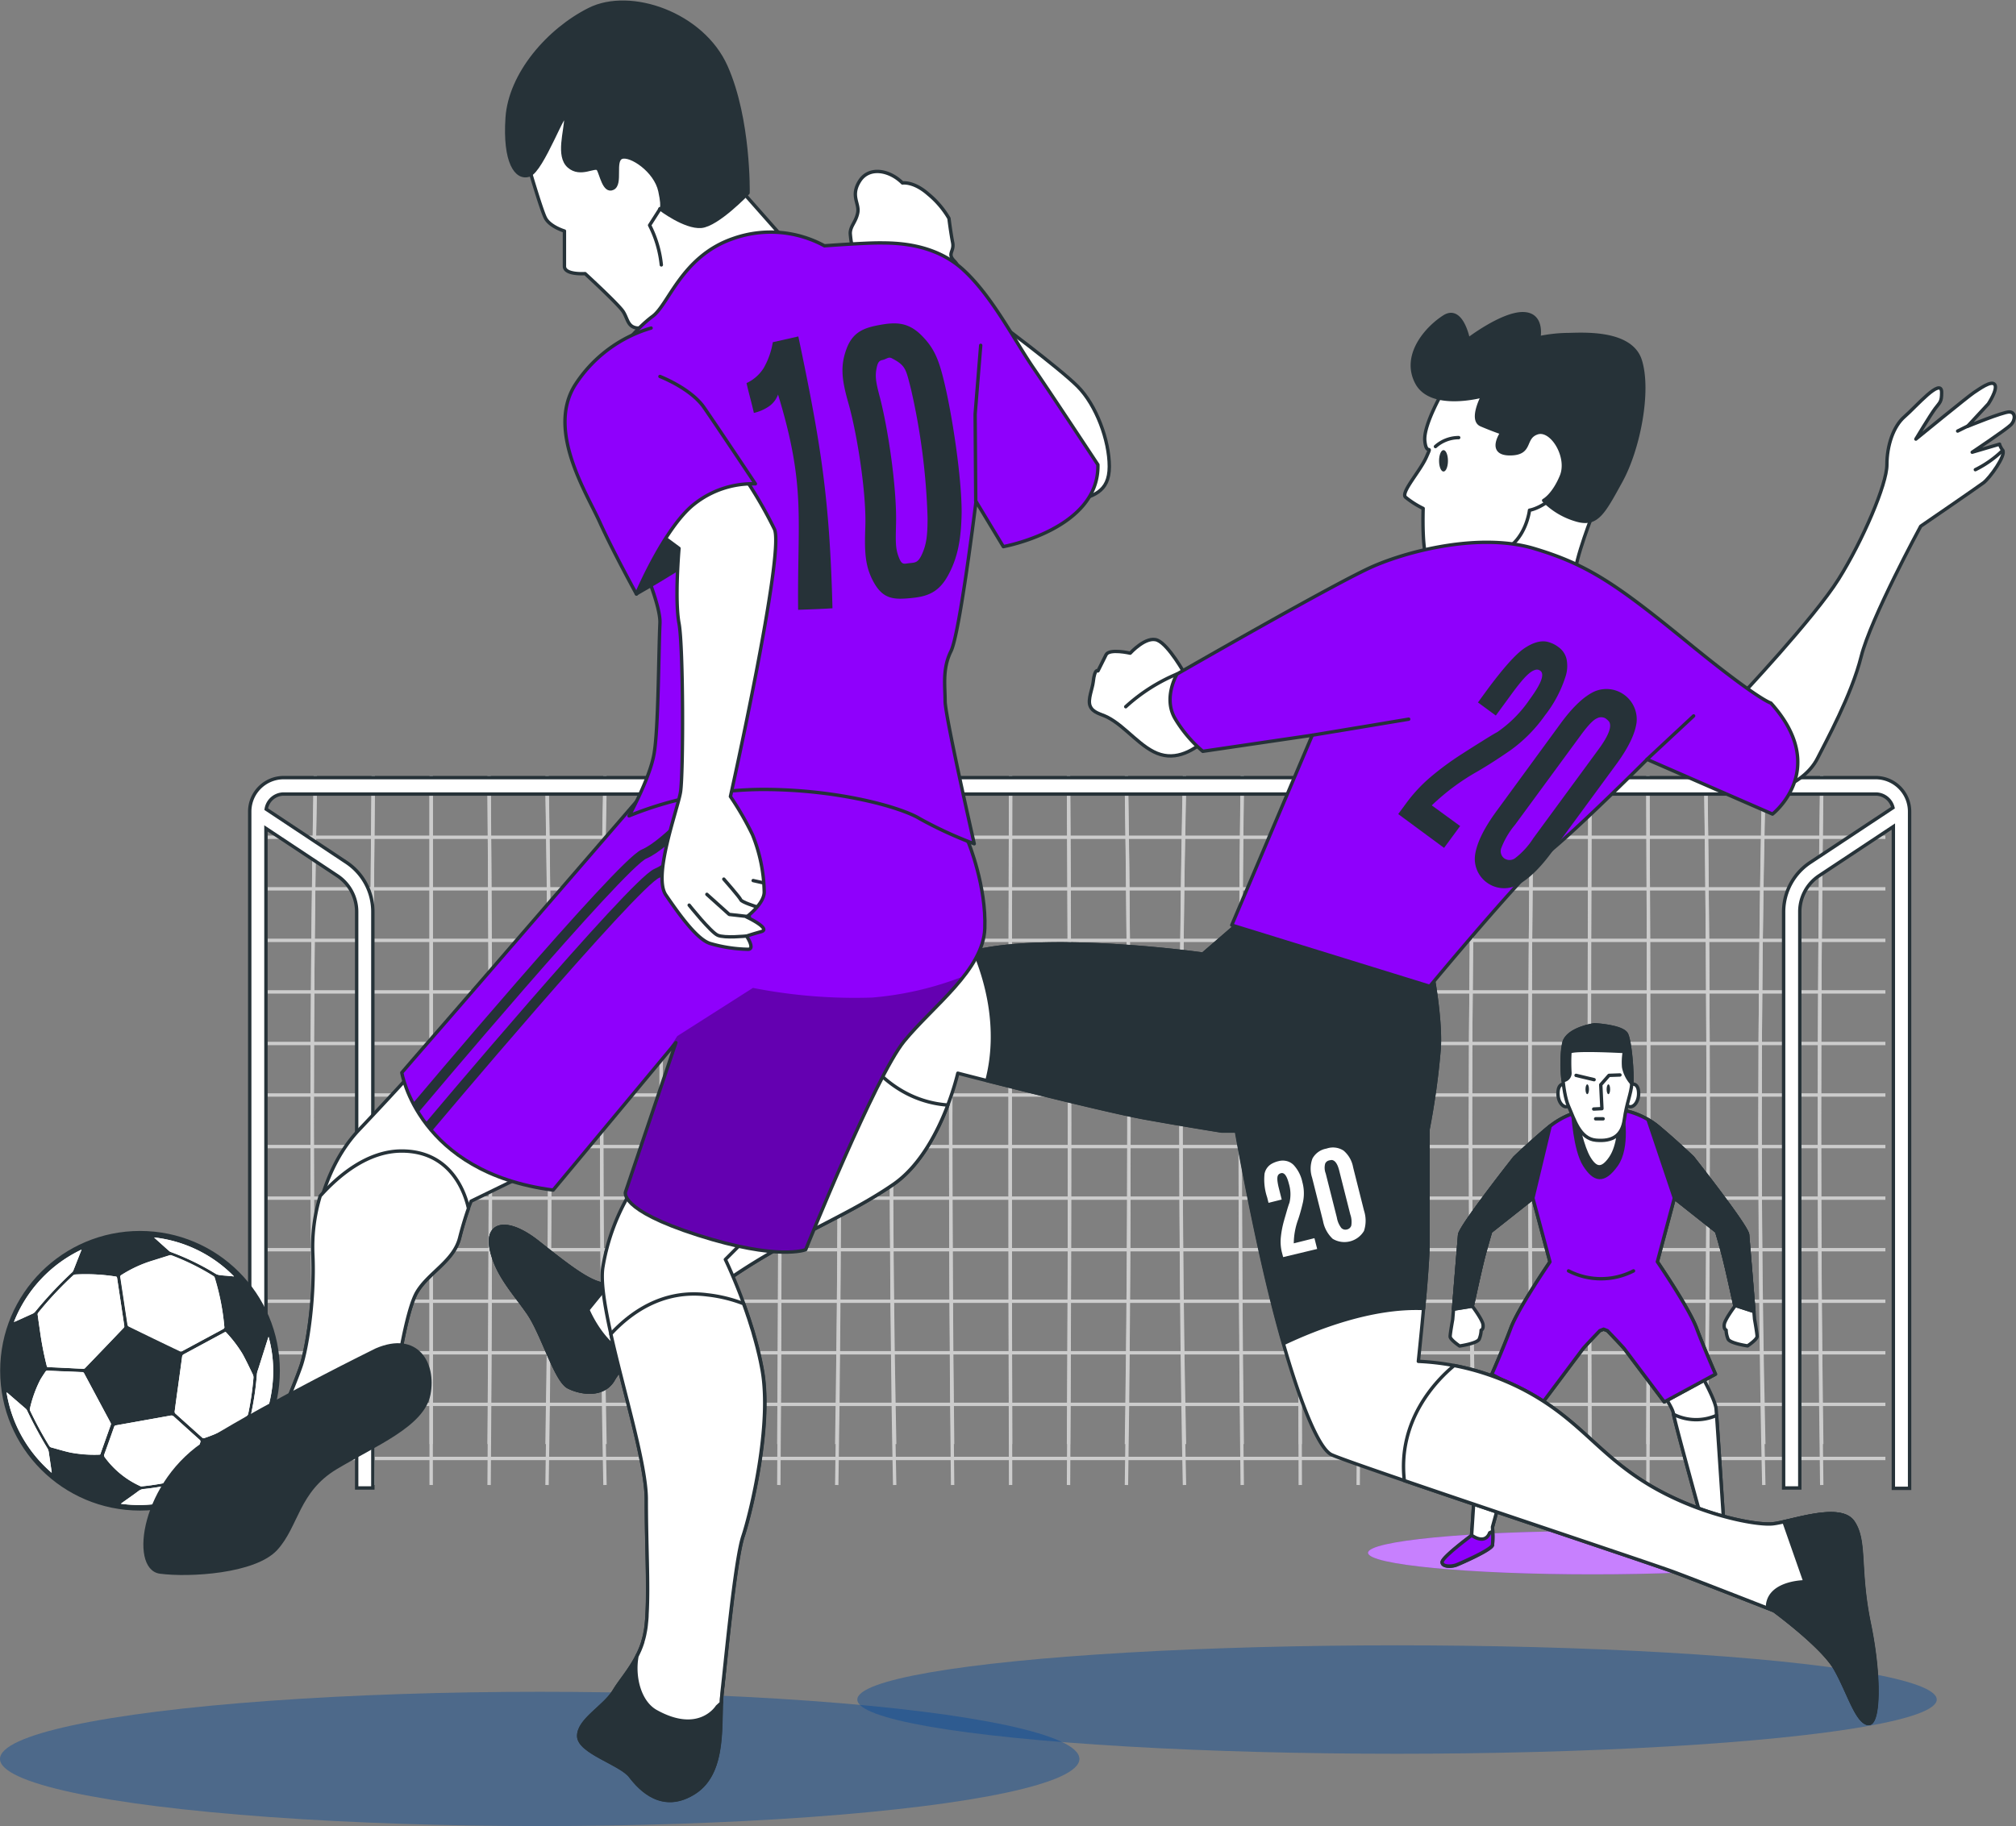 <svg xmlns="http://www.w3.org/2000/svg" xmlns:xlink="http://www.w3.org/1999/xlink" width="596.419" height="540.369" viewBox="0 0 596.419 540.369"><rect x="0" y="0" width="596.419" height="540.369" fill="#808080" stroke="none"/><defs><clipPath id="a"><ellipse cx="40.872" cy="40.872" rx="40.872" ry="40.872" fill="none" stroke="#263238" stroke-miterlimit="10" stroke-width="1"/></clipPath><clipPath id="b"><path d="M225.78,253.721s-52.514,60.8-59.589,68.893S153.8,336.9,153.8,336.9s4.767,29.534,44.768,34.76l36.318-43.637L220,372.149S217.621,377.39,241.4,385s31.888,4.293,31.888,4.293,20.6-51.277,29.168-61.743,23.346-20.963,23.82-33.339-4.767-25.241-4.767-25.241-5.714-12.391-40-19.053S225.78,253.721,225.78,253.721Z" transform="translate(-153.8 -247.698)" fill="#8f00fc " stroke="#263238" stroke-linecap="round" stroke-linejoin="round" stroke-width="1"/></clipPath></defs><g transform="translate(-960 -2466.35)"><g transform="translate(1033.88 2695.898)"><path d="M99.582,411.729c-1.235-64.337-1.235-129.319,0-193.879" transform="translate(-80.182 -213.933)" fill="none" stroke="#ccc" stroke-miterlimit="10" stroke-width="1"/><path d="M112.518,411.729c-.657-64.337-.657-129.319,0-193.879" transform="translate(-75.979 -213.933)" fill="none" stroke="#ccc" stroke-miterlimit="10" stroke-width="1"/><path d="M125.44,411.729V217.85" transform="translate(-71.762 -213.933)" fill="none" stroke="#ccc" stroke-miterlimit="10" stroke-width="1"/><path d="M138.48,411.729c.513-64.337.513-129.319,0-193.879" transform="translate(-67.663 -213.933)" fill="none" stroke="#ccc" stroke-miterlimit="10" stroke-width="1"/><path d="M151.52,411.729c1.091-64.337,1.091-129.319,0-193.879" transform="translate(-63.564 -213.933)" fill="none" stroke="#ccc" stroke-miterlimit="10" stroke-width="1"/><path d="M164.8,411.729c-1.314-64.337-1.314-129.319,0-193.879" transform="translate(-59.701 -213.933)" fill="none" stroke="#ccc" stroke-miterlimit="10" stroke-width="1"/><path d="M177.737,411.729c-.71-64.337-.71-129.319,0-193.879" transform="translate(-55.49 -213.933)" fill="none" stroke="#ccc" stroke-miterlimit="10" stroke-width="1"/><path d="M190.671,411.729c-.118-64.337-.118-129.319,0-193.879" transform="translate(-51.285 -213.933)" fill="none" stroke="#ccc" stroke-miterlimit="10" stroke-width="1"/><path d="M203.69,411.729c.46-64.337.46-129.319,0-193.879" transform="translate(-47.164 -213.933)" fill="none" stroke="#ccc" stroke-miterlimit="10" stroke-width="1"/><path d="M216.73,411.729c1.038-64.337,1.038-129.319,0-193.879" transform="translate(-43.065 -213.933)" fill="none" stroke="#ccc" stroke-miterlimit="10" stroke-width="1"/><path d="M230.006,411.729c-1.314-64.337-1.314-129.319,0-193.879" transform="translate(-39.202 -213.933)" fill="none" stroke="#ccc" stroke-miterlimit="10" stroke-width="1"/><path d="M242.944,411.729c-.749-64.337-.749-129.319,0-193.879" transform="translate(-35.001 -213.933)" fill="none" stroke="#ccc" stroke-miterlimit="10" stroke-width="1"/><path d="M255.891,411.729c-.171-64.337-.171-129.319,0-193.879" transform="translate(-30.795 -213.933)" fill="none" stroke="#ccc" stroke-miterlimit="10" stroke-width="1"/><path d="M268.9,411.729c.407-64.337.407-129.319,0-193.879" transform="translate(-26.666 -213.933)" fill="none" stroke="#ccc" stroke-miterlimit="10" stroke-width="1"/><path d="M281.94,411.729c.986-64.337.986-129.319,0-193.879" transform="translate(-22.567 -213.933)" fill="none" stroke="#ccc" stroke-miterlimit="10" stroke-width="1"/><path d="M295.248,411.729c-1.38-64.337-1.38-129.319,0-193.879" transform="translate(-18.709 -213.933)" fill="none" stroke="#ccc" stroke-miterlimit="10" stroke-width="1"/><path d="M308.144,411.729c-.8-64.337-.8-129.319,0-193.879" transform="translate(-14.519 -213.933)" fill="none" stroke="#ccc" stroke-miterlimit="10" stroke-width="1"/><path d="M321.1,411.729c-.21-64.337-.21-129.319,0-193.879" transform="translate(-10.307 -213.933)" fill="none" stroke="#ccc" stroke-miterlimit="10" stroke-width="1"/><path d="M334.1,411.729c.368-64.337.368-129.319,0-193.879" transform="translate(-6.17 -213.933)" fill="none" stroke="#ccc" stroke-miterlimit="10" stroke-width="1"/><path d="M347.15,411.729c.946-64.337.946-129.319,0-193.879" transform="translate(-2.068 -213.933)" fill="none" stroke="#ccc" stroke-miterlimit="10" stroke-width="1"/><path d="M360.447,411.729c-1.433-64.337-1.433-129.319,0-193.879" transform="translate(1.774 -213.933)" fill="none" stroke="#ccc" stroke-miterlimit="10" stroke-width="1"/><path d="M373.381,411.729c-.841-64.337-.841-129.319,0-193.879" transform="translate(5.979 -213.933)" fill="none" stroke="#ccc" stroke-miterlimit="10" stroke-width="1"/><path d="M386.317,411.729c-.263-64.337-.263-129.319,0-193.879" transform="translate(10.182 -213.933)" fill="none" stroke="#ccc" stroke-miterlimit="10" stroke-width="1"/><path d="M399.31,411.729c.315-64.337.315-129.319,0-193.879" transform="translate(14.328 -213.933)" fill="none" stroke="#ccc" stroke-miterlimit="10" stroke-width="1"/><path d="M412.35,411.729c.907-64.337.907-129.319,0-193.879" transform="translate(18.427 -213.933)" fill="none" stroke="#ccc" stroke-miterlimit="10" stroke-width="1"/><path d="M425.666,411.729c-1.485-64.337-1.485-129.319,0-193.879" transform="translate(22.263 -213.933)" fill="none" stroke="#ccc" stroke-miterlimit="10" stroke-width="1"/><path d="M438.6,411.729c-.894-64.337-.894-129.319,0-193.879" transform="translate(26.468 -213.933)" fill="none" stroke="#ccc" stroke-miterlimit="10" stroke-width="1"/><path d="M99.582,424.771c-1.235-64.4-1.235-145.341,0-209.9" transform="translate(-80.182 -214.87)" fill="none" stroke="#ccc" stroke-miterlimit="10" stroke-width="1"/><path d="M112.518,424.771c-.657-64.4-.657-145.341,0-209.9" transform="translate(-75.979 -214.87)" fill="none" stroke="#ccc" stroke-miterlimit="10" stroke-width="1"/><path d="M125.44,424.771V214.87" transform="translate(-71.762 -214.87)" fill="none" stroke="#ccc" stroke-miterlimit="10" stroke-width="1"/><path d="M138.48,424.771c.513-64.4.513-145.341,0-209.9" transform="translate(-67.663 -214.87)" fill="none" stroke="#ccc" stroke-miterlimit="10" stroke-width="1"/><path d="M151.52,424.771c1.091-64.4,1.091-145.341,0-209.9" transform="translate(-63.564 -214.87)" fill="none" stroke="#ccc" stroke-miterlimit="10" stroke-width="1"/><path d="M164.8,424.771c-1.314-64.4-1.314-145.341,0-209.9" transform="translate(-59.701 -214.87)" fill="none" stroke="#ccc" stroke-miterlimit="10" stroke-width="1"/><path d="M177.737,424.771c-.71-64.4-.71-145.341,0-209.9" transform="translate(-55.49 -214.87)" fill="none" stroke="#ccc" stroke-miterlimit="10" stroke-width="1"/><path d="M190.671,424.771c-.118-64.4-.118-145.341,0-209.9" transform="translate(-51.285 -214.87)" fill="none" stroke="#ccc" stroke-miterlimit="10" stroke-width="1"/><path d="M203.69,424.771c.46-64.4.46-145.341,0-209.9" transform="translate(-47.164 -214.87)" fill="none" stroke="#ccc" stroke-miterlimit="10" stroke-width="1"/><path d="M216.73,424.771c1.038-64.4,1.038-145.341,0-209.9" transform="translate(-43.065 -214.87)" fill="none" stroke="#ccc" stroke-miterlimit="10" stroke-width="1"/><path d="M230.006,424.771c-1.314-64.4-1.314-145.341,0-209.9" transform="translate(-39.202 -214.87)" fill="none" stroke="#ccc" stroke-miterlimit="10" stroke-width="1"/><path d="M242.944,424.771c-.749-64.4-.749-145.341,0-209.9" transform="translate(-35.001 -214.87)" fill="none" stroke="#ccc" stroke-miterlimit="10" stroke-width="1"/><path d="M255.891,424.771c-.171-64.4-.171-145.341,0-209.9" transform="translate(-30.795 -214.87)" fill="none" stroke="#ccc" stroke-miterlimit="10" stroke-width="1"/><path d="M268.9,424.771c.407-64.4.407-145.341,0-209.9" transform="translate(-26.666 -214.87)" fill="none" stroke="#ccc" stroke-miterlimit="10" stroke-width="1"/><path d="M281.94,424.771c.986-64.4.986-145.341,0-209.9" transform="translate(-22.567 -214.87)" fill="none" stroke="#ccc" stroke-miterlimit="10" stroke-width="1"/><path d="M295.248,424.771c-1.38-64.4-1.38-145.341,0-209.9" transform="translate(-18.709 -214.87)" fill="none" stroke="#ccc" stroke-miterlimit="10" stroke-width="1"/><path d="M308.144,424.771c-.8-64.4-.8-145.341,0-209.9" transform="translate(-14.519 -214.87)" fill="none" stroke="#ccc" stroke-miterlimit="10" stroke-width="1"/><path d="M321.1,424.771c-.21-64.4-.21-145.341,0-209.9" transform="translate(-10.307 -214.87)" fill="none" stroke="#ccc" stroke-miterlimit="10" stroke-width="1"/><path d="M334.1,424.771c.368-64.4.368-145.341,0-209.9" transform="translate(-6.17 -214.87)" fill="none" stroke="#ccc" stroke-miterlimit="10" stroke-width="1"/><path d="M347.15,424.771c.946-64.4.946-145.341,0-209.9" transform="translate(-2.068 -214.87)" fill="none" stroke="#ccc" stroke-miterlimit="10" stroke-width="1"/><path d="M360.447,424.771c-1.433-64.4-1.433-145.341,0-209.9" transform="translate(1.774 -214.87)" fill="none" stroke="#ccc" stroke-miterlimit="10" stroke-width="1"/><path d="M373.381,424.771c-.841-64.4-.841-145.341,0-209.9" transform="translate(5.979 -214.87)" fill="none" stroke="#ccc" stroke-miterlimit="10" stroke-width="1"/><path d="M386.317,424.771c-.263-64.4-.263-145.341,0-209.9" transform="translate(10.182 -214.87)" fill="none" stroke="#ccc" stroke-miterlimit="10" stroke-width="1"/><path d="M399.31,424.771c.315-64.4.315-145.341,0-209.9" transform="translate(14.328 -214.87)" fill="none" stroke="#ccc" stroke-miterlimit="10" stroke-width="1"/><path d="M412.35,424.771c.907-64.4.907-145.341,0-209.9" transform="translate(18.427 -214.87)" fill="none" stroke="#ccc" stroke-miterlimit="10" stroke-width="1"/><path d="M425.666,424.771c-1.485-64.4-1.485-145.341,0-209.9" transform="translate(22.263 -214.87)" fill="none" stroke="#ccc" stroke-miterlimit="10" stroke-width="1"/><path d="M438.6,424.771c-.894-64.4-.894-145.341,0-209.9" transform="translate(26.468 -214.87)" fill="none" stroke="#ccc" stroke-miterlimit="10" stroke-width="1"/><line x2="478.646" transform="translate(5.257 18.217)" fill="none" stroke="#ccc" stroke-miterlimit="10" stroke-width="1"/><line x2="478.646" transform="translate(5.257 33.476)" fill="none" stroke="#ccc" stroke-miterlimit="10" stroke-width="1"/><line x2="478.646" transform="translate(5.257 48.723)" fill="none" stroke="#ccc" stroke-miterlimit="10" stroke-width="1"/><line x2="478.646" transform="translate(5.257 63.982)" fill="none" stroke="#ccc" stroke-miterlimit="10" stroke-width="1"/><line x2="478.646" transform="translate(5.257 79.242)" fill="none" stroke="#ccc" stroke-miterlimit="10" stroke-width="1"/><line x2="478.646" transform="translate(5.257 94.488)" fill="none" stroke="#ccc" stroke-miterlimit="10" stroke-width="1"/><line x2="478.646" transform="translate(5.257 109.748)" fill="none" stroke="#ccc" stroke-miterlimit="10" stroke-width="1"/><line x2="478.646" transform="translate(5.257 125.008)" fill="none" stroke="#ccc" stroke-miterlimit="10" stroke-width="1"/><line x2="478.646" transform="translate(5.257 140.267)" fill="none" stroke="#ccc" stroke-miterlimit="10" stroke-width="1"/><line x2="478.646" transform="translate(5.257 155.514)" fill="none" stroke="#ccc" stroke-miterlimit="10" stroke-width="1"/><line x2="478.646" transform="translate(5.257 170.773)" fill="none" stroke="#ccc" stroke-miterlimit="10" stroke-width="1"/><line x2="478.646" transform="translate(5.257 186.033)" fill="none" stroke="#ccc" stroke-miterlimit="10" stroke-width="1"/><line x2="478.646" transform="translate(5.257 202.041)" fill="none" stroke="#ccc" stroke-miterlimit="10" stroke-width="1"/><path d="M565.651,215.3H94.628A10.042,10.042,0,0,0,84.6,225.328V425.556h4.8V230.336l21.108,14a12.762,12.762,0,0,1,5.731,10.659V425.517h4.784V254.993a17.547,17.547,0,0,0-7.886-14.655L89.476,224.632a5.257,5.257,0,0,1,5.152-4.469H565.651a5.258,5.258,0,0,1,5.087,4.035L546.278,240.4a17.547,17.547,0,0,0-7.886,14.655V425.517h4.784V254.993a12.762,12.762,0,0,1,5.731-10.659l21.95-14.55V425.622h4.8V225.328a10.042,10.042,0,0,0-10-10.028Z" transform="translate(-84.6 -214.735)" fill="#fff" stroke="#263238" stroke-miterlimit="10" stroke-width="1"/></g><g transform="translate(1364.728 2769.607)"><path d="M469.227,391.414c0,3.522-29.757,6.375-66.453,6.375s-66.453-2.852-66.453-6.375S366.129,385,402.773,385,469.227,387.878,469.227,391.414Z" transform="translate(-336.32 -235.164)" fill="#8f00fc "/><path d="M469.227,391.414c0,3.522-29.757,6.375-66.453,6.375s-66.453-2.852-66.453-6.375S366.129,385,402.773,385,469.227,387.878,469.227,391.414Z" transform="translate(-336.32 -235.164)" fill="#fff" opacity="0.5"/><path d="M369.278,348.88s-4.758,8.4-5.047,11.2-2.524,37.59-2.524,37.59-8.688,6.44-8.688,7.886,2.813,1.393,4.206.841,10.37-4.482,10.659-5.888a32.944,32.944,0,0,0,0-5.323s8.688-31.387,8.964-33.634,6.164-10.37,6.164-10.37Z" transform="translate(-331.07 -246.519)" fill="#fff" stroke="#263238" stroke-linecap="round" stroke-linejoin="round" stroke-width="1"/><path d="M357.235,395.124c1.406-.565,10.37-4.482,10.659-5.888a26.894,26.894,0,0,0,0-4.613,34.174,34.174,0,0,1-6.085-.092c-.079,1.2-.131,1.906-.131,1.906s-8.688,6.44-8.688,7.886S355.842,395.663,357.235,395.124Z" transform="translate(-331.08 -235.312)" fill="#8f00fc " stroke="#263238" stroke-linecap="round" stroke-linejoin="round" stroke-width="1"/><path d="M365.8,392.029s8.123-29.349,8.911-33.319a14.944,14.944,0,0,1-12.723.3c-.565,7.755-2.248,33.726-2.353,35.487,4.3,2.918,5.323-.736,5.323-.736l.907-.434C365.831,392.554,365.8,392.029,365.8,392.029Z" transform="translate(-328.989 -243.429)" fill="#fff" stroke="#263238" stroke-linecap="round" stroke-linejoin="round" stroke-width="1"/><path d="M414.095,348.88s4.758,8.4,5.047,11.2,2.524,37.59,2.524,37.59,8.688,6.44,8.688,7.886-2.813,1.393-4.206.841-10.37-4.482-10.646-5.888a31.446,31.446,0,0,1,0-5.323s-8.688-31.387-8.977-33.634-6.164-10.37-6.164-10.37Z" transform="translate(-316.189 -246.519)" fill="#fff" stroke="#263238" stroke-linecap="round" stroke-linejoin="round" stroke-width="1"/><path d="M422.571,395.124c-1.406-.565-10.37-4.482-10.646-5.888a25.587,25.587,0,0,1,0-4.613,34.178,34.178,0,0,0,6.086-.092c.079,1.2.131,1.906.131,1.906s8.688,6.44,8.688,7.886S423.885,395.663,422.571,395.124Z" transform="translate(-312.587 -235.312)" fill="#8f00fc " stroke="#263238" stroke-linecap="round" stroke-linejoin="round" stroke-width="1"/><path d="M414.014,392.029s-8.123-29.349-8.924-33.319a14.944,14.944,0,0,0,12.723.3c.565,7.755,2.247,33.726,2.353,35.487-4.3,2.918-5.323-.736-5.323-.736l-.907-.434C413.975,392.554,414.014,392.029,414.014,392.029Z" transform="translate(-314.702 -243.429)" fill="#fff" stroke="#263238" stroke-linecap="round" stroke-linejoin="round" stroke-width="1"/><path d="M444.859,352.225s-1.866-22.607-2.064-25.038S426.55,304.4,426.55,304.4s-4.863-4.666-10.278-9.2a23.355,23.355,0,0,0-11.579-5.034l-2.813-.171v-.21l-1.682.105-1.669-.105v.289l-2.813.171a23.356,23.356,0,0,0-11.579,5.034c-5.415,4.5-10.278,9.2-10.278,9.2S357.8,324.834,357.6,327.265s-2.05,25.038-2.05,25.038-.749,4.114-.749,5.047,2.8,2.8,2.8,2.8,5.257-.749,5.8-2.05a7.411,7.411,0,0,0,.565-2.629s.749-.2.552-1.682-3.168-5.428-3.168-5.428,2.432-11.4,3.549-15.5,1.866-6.572,1.866-6.572l12.513-9.9,5.047,18.861s-9.345,13.643-11.579,19.623-5.612,13.643-5.612,13.643l15.141,8.215,11.763-15.693c.565-.749,5.047-5.415,5.047-5.415l1.117-.447,1.13.447s4.482,4.666,5.047,5.415L418.152,376.7l15.141-8.215s-3.365-7.663-5.612-13.643S416.1,335.217,416.1,335.217l5.034-18.861,12.513,9.9s.749,2.432,1.866,6.572,3.549,15.5,3.549,15.5-2.984,3.943-3.168,5.428.552,1.682.552,1.682a7.414,7.414,0,0,0,.565,2.629c.552,1.314,5.783,2.05,5.783,2.05s2.813-1.866,2.813-2.8S444.859,352.225,444.859,352.225Z" transform="translate(-330.511 -265.097)" fill="#fff" stroke="#263238" stroke-linecap="round" stroke-linejoin="round" stroke-width="1"/><path d="M442.557,327.186c-.184-2.432-16.245-22.791-16.245-22.791s-4.863-4.666-10.278-9.2a23.356,23.356,0,0,0-11.579-5.034l-2.813-.171v-.21l-1.682.105-1.669-.105v.289l-2.813.171a23.356,23.356,0,0,0-11.579,5.034c-5.415,4.5-10.278,9.2-10.278,9.2s-16.061,20.359-16.258,22.791c-.145,1.88-1.314,15.772-1.8,22l5.547-.894s2.432-11.4,3.549-15.5,1.866-6.572,1.866-6.572l12.513-9.9,5.047,18.861s-9.345,13.643-11.579,19.623-5.612,13.643-5.612,13.643l15.141,8.215,11.763-15.706c.565-.749,5.047-5.415,5.047-5.415l1.117-.447,1.13.447s4.482,4.666,5.047,5.415L417.913,376.7l15.141-8.215s-3.365-7.663-5.612-13.643-11.579-19.623-11.579-19.623l5.034-18.861,12.513,9.9s.749,2.432,1.866,6.572c1.025,3.759,3.154,13.63,3.5,15.273l5.652,1.827C443.95,344.063,442.714,329.132,442.557,327.186Z" transform="translate(-330.272 -265.097)" fill="#8f00fc " stroke="#263238" stroke-linecap="round" stroke-linejoin="round" stroke-width="1"/><path d="M382.43,290.85s.539,10.857,3.444,15.417,5.639,5.257,9.4,0,1.814-15.417,1.814-15.417Z" transform="translate(-321.825 -264.76)" fill="#263238" stroke="#263238" stroke-linecap="round" stroke-linejoin="round" stroke-width="1"/><path d="M381.45,326.41a21.029,21.029,0,0,0,19.216,0" transform="translate(-322.134 -253.582)" fill="none" stroke="#263238" stroke-linecap="round" stroke-linejoin="round" stroke-width="1"/><path d="M412.549,303.588s-4.863-4.666-10.278-9.2a23.657,23.657,0,0,0-2.931-2.037l7.794,23.2,12.513,9.9s.749,2.432,1.866,6.572c1.025,3.759,3.154,13.63,3.5,15.273l5.652,1.827c-.473-5.836-1.709-20.767-1.866-22.712C428.61,323.947,412.549,303.588,412.549,303.588Z" transform="translate(-316.51 -264.289)" fill="#263238" stroke="#263238" stroke-linecap="round" stroke-linejoin="round" stroke-width="1"/><path d="M383.9,293.974c-5.415,4.5-10.278,9.2-10.278,9.2s-16.061,20.359-16.258,22.791c-.145,1.88-1.314,15.772-1.8,22l5.547-.894s2.432-11.4,3.549-15.5,1.866-6.572,1.866-6.572l12.513-9.9,5.113-21.319C384.068,293.856,383.976,293.908,383.9,293.974Z" transform="translate(-330.272 -263.836)" fill="#263238" stroke="#263238" stroke-linecap="round" stroke-linejoin="round" stroke-width="1"/><path d="M383.5,293.14s1.393,7.071,3.352,10.318,3.825,3.706,6.375,0,2.55-9.963,2.55-9.963Z" transform="translate(-321.489 -264.04)" fill="#fff" stroke="#263238" stroke-linecap="round" stroke-linejoin="round" stroke-width="1"/><path d="M381.5,284.458s-2.208-.881-2.418,2.208,1.761,5.073,3.089,4.193S381.5,284.458,381.5,284.458Z" transform="translate(-322.882 -266.806)" fill="#fff" stroke="#263238" stroke-linecap="round" stroke-linejoin="round" stroke-width="1"/><path d="M395.625,284.458s2.208-.881,2.432,2.208-1.774,5.073-3.089,4.193S395.625,284.458,395.625,284.458Z" transform="translate(-318.026 -266.806)" fill="#fff" stroke="#263238" stroke-linecap="round" stroke-linejoin="round" stroke-width="1"/><path d="M389.6,271s-7.886,1.1-9.043,5.257-.447,14.786,1.314,18.756,3.3,9.713,8.162,10.147,7.715-1.314,8.386-6.177,1.985-7.5,2.208-10.594-.447-12.131-1.551-14.563S389.6,271,389.6,271Z" transform="translate(-322.592 -271)" fill="#fff" stroke="#263238" stroke-linecap="round" stroke-linejoin="round" stroke-width="1"/><path d="M399.087,273.865c-1.1-2.418-9.49-2.865-9.49-2.865s-7.886,1.1-9.043,5.257a37.785,37.785,0,0,0-.263,11.238,2.195,2.195,0,0,0,2.024-2.405,51.693,51.693,0,0,1,0-5.967c.224-1.1,16.114-.223,16.114-.223a18.006,18.006,0,0,0-.223,4.64,10.133,10.133,0,0,0,2.432,4.85C400.848,285.34,400.191,276.257,399.087,273.865Z" transform="translate(-322.592 -271)" fill="#263238" stroke="#263238" stroke-linecap="round" stroke-linejoin="round" stroke-width="1"/><path d="M386.3,285.869c0,.8-.223,1.446-.513,1.446s-.526-.644-.526-1.446.237-1.459.526-1.459S386.3,285.067,386.3,285.869Z" transform="translate(-320.936 -266.785)" fill="#263238"/><path d="M391.058,285.869c0,.8-.223,1.446-.513,1.446s-.526-.644-.526-1.446.237-1.459.526-1.459S391.058,285.067,391.058,285.869Z" transform="translate(-319.44 -266.785)" fill="#263238"/><path d="M387.11,292.381l2.432-.118-.342-7.071,2.432-2.773,3.246-.118" transform="translate(-320.354 -267.448)" fill="none" stroke="#263238" stroke-linecap="round" stroke-linejoin="round" stroke-width="1"/><line x2="2.208" transform="translate(67.334 27.825)" fill="none" stroke="#263238" stroke-linecap="round" stroke-linejoin="round" stroke-width="1"/><line x1="5.336" y1="1.275" transform="translate(61.538 14.97)" fill="none" stroke="#263238" stroke-linecap="round" stroke-linejoin="round" stroke-width="1"/></g><g transform="translate(1105.089 2559.18)"><ellipse cx="159.667" cy="16.043" rx="159.667" ry="16.043" transform="translate(108.545 394.063)" fill="rgba(0,71,152,0.4)"/><path d="M397.434,200.106s-5.714,14.286-5.714,19.527-31.429-5.714-31.429-5.714,10.481-3.331,12.391-10.955.947-6.677,8.083-10.008S397.434,200.106,397.434,200.106Z" transform="translate(-71.009 -141.557)" fill="#fff" stroke="#263238" stroke-linecap="round" stroke-linejoin="round" stroke-width="1"/><path d="M359.649,176.225s-6.2,10.481-5.714,15.279,2.368.474.474,4.767-7.64,10.481-6.188,11.9a27.07,27.07,0,0,0,5.225,3.331s-.474,13.339,1.436,15.279,15.722.474,22.384-2.857,7.64-11.9,7.64-11.9,3.8-.489,8.572-5.241,8.572-21.91,2.857-28.572-17.158-9.611-23.881-9.2S359.649,176.225,359.649,176.225Z" transform="translate(-77.503 -153.872)" fill="#fff" stroke="#263238" stroke-linecap="round" stroke-linejoin="round" stroke-width="1"/><path d="M357.268,188.688c0,1.742-.581,3.163-1.314,3.163s-1.314-1.421-1.314-3.163.581-3.178,1.314-3.178S357.268,186.931,357.268,188.688Z" transform="translate(-73.991 -145.143)" fill="#263238"/><path d="M353.94,185.733a10.374,10.374,0,0,1,6.876-2.643" transform="translate(-74.361 -146.42)" fill="none" stroke="#263238" stroke-linecap="round" stroke-linejoin="round" stroke-width="1"/><path d="M366.007,166.684s-1.91-10.008-7.135-6.677-12.391,11.429-8.1,19.527S370.3,183.4,370.3,183.4s-3.82,7.135-.474,8.572,6.112,2.368,6.112,2.368-4.293,6.2,2.384,6.2,3.8-4.767,8.083-6.2,9.534,7.151,7.151,12.865-5.241,7.151-5.241,7.151a22.17,22.17,0,0,0,9.534,5.714c6.188,1.895,8.083-1.91,13.323-11.429s8.572-26.677,5.714-35.723-18.09-7.64-21.895-7.64a43.957,43.957,0,0,0-8.1.947s1.421-7.135-4.767-7.135S366.007,166.684,366.007,166.684Z" transform="translate(-76.726 -159.09)" fill="#263238" stroke="#263238" stroke-linecap="round" stroke-linejoin="round" stroke-width="1"/><path d="M315.195,232.434s-4.752-8.572-8.1-10.008-8.083,3.82-8.083,3.82-6.2-1.436-7.151.474l-2.384,4.767s-.947-.963-1.421,3.331c-.214,1.895-1.635,5.118-.932,6.983.779,2.108,3.239,2.414,5.164,3.392,5.485,2.811,10.038,9.381,15.737,11.047s10.955-2.017,14.79-5.714C335.684,238.148,319.962,231.96,315.195,232.434Z" transform="translate(-109.735 -125.786)" fill="#fff" stroke="#263238" stroke-linecap="round" stroke-linejoin="round" stroke-width="1"/><path d="M309.1,228.89a52.439,52.439,0,0,0-15.126,9.656" transform="translate(-106.02 -122.242)" fill="none" stroke="#263238" stroke-linecap="round" stroke-linejoin="round" stroke-width="1"/><path d="M412.66,265.758s22.384-23.774,29.55-35.234,14.286-28.1,14.286-33.813,1.91-11.429,5.241-14.286,10.955-11.841,10.955-7.151c0,2.857-.474,2.857-1.91,4.767s-5.714,9.045-5.714,9.045,15.722-12.85,17.143-13.751,5.241-3.8,6.2-2.384-1.91,5.714-1.91,5.714l-6.188,6.677s10.466-4.293,12.376-4.293,1.91,2.384.474,3.82-11.429,8.1-11.429,8.1l8.1-2.384s0,.474.947,1.895-3.8,8.1-5.714,9.534-18.564,12.85-18.564,12.85-14.76,27.151-17.617,38.58-10.481,25.241-12.865,30.008-7.151,7.64-10.955,9.045S412.66,273.383,412.66,265.758Z" transform="translate(-43.362 -151.975)" fill="#fff" stroke="#263238" stroke-linecap="round" stroke-linejoin="round" stroke-width="1"/><path d="M466.563,185.56a31.336,31.336,0,0,1-8.083,5.714" transform="translate(-19.173 -145.116)" fill="none" stroke="#263238" stroke-linecap="round" stroke-linejoin="round" stroke-width="1"/><line x1="2.857" y2="1.421" transform="translate(434.066 33.308)" fill="none" stroke="#263238" stroke-linecap="round" stroke-linejoin="round" stroke-width="1"/><path d="M395.461,275.33l-13.751,11.9s-40.474-5.714-64.294-1.421-35.234,9.519-37.144,14.76-19.053,31.918-36.67,51.949-33.4,31.4-37.678,32.315-11.918-5.241-20.963-12.376-15.279-5.714-13.751,1.895,6.677,12.865,10.955,19.053,8.1,20,11.9,21.91,10.481,2.857,13.339-2.384,16.67-17.617,34.76-29.993,34.271-18.075,48.022-27.594,19.038-32.865,19.038-32.865,42.384,10.955,55.723,13.339,22.384,3.8,22.384,3.8h4.293s4.752,27.151,10.466,50.009,12.865,43.331,17.632,45.715,93.814,31.918,101.438,34.775,29.519,11.429,29.519,11.429,14.286,10.466,18.106,17.143,6.188,15.279,9.519,16.2,3.82-13.339.474-29.534-.947-24.294-4.752-30.008-18.579,0-23.82.489-22.384-2.873-37.144-11.918-19.97-19.053-36.166-27.625a74.364,74.364,0,0,0-31.429-8.541s2.857-26.662,2.857-34.76V339.151a222.362,222.362,0,0,0,3.331-24.294c.474-9.519-2.384-23.8-2.384-23.8Z" transform="translate(-170.948 -97.726)" fill="#fff" stroke="#263238" stroke-linecap="round" stroke-linejoin="round" stroke-width="1"/><path d="M485.486,439.175c-3.331-16.2-.947-24.294-4.752-30.008s-18.579,0-23.82.489-22.384-2.873-37.144-11.918-20-19.053-36.2-27.625a75.633,75.633,0,0,0-20.841-7.3c-5.088,4.217-16.807,16.058-14.729,34.042,28.205,9.656,74.47,25.058,79.864,27.09,7.64,2.857,29.519,11.429,29.519,11.429s14.286,10.466,18.106,17.143,6.188,15.279,9.519,16.2S488.832,455.371,485.486,439.175Z" transform="translate(-77.623 -51.544)" fill="#fff" stroke="#263238" stroke-linecap="round" stroke-linejoin="round" stroke-width="1"/><path d="M418.278,418.31a6.916,6.916,0,0,0,0,1.131l1.971.779s14.286,10.466,18.106,17.143,6.188,15.279,9.519,16.2,3.82-13.339.474-29.534-.947-24.294-4.752-30.008c-3.178-4.767-13.965-1.528-20.5-.122l6.219,17.754S419.225,411.649,418.278,418.31Z" transform="translate(-40.409 -36.394)" fill="#263238" stroke="#263238" stroke-linecap="round" stroke-linejoin="round" stroke-width="1"/><path d="M290.2,343.944c8.067-5.577,13.2-15.844,16.089-23.438-17.54-1.329-26.647-15.783-30.3-23.576a351.01,351.01,0,0,1-32.468,44.157c-17.617,20-33.339,31.429-37.617,32.376s-11.918-5.241-20.963-12.376-15.279-5.714-13.751,1.895,6.677,12.865,10.955,19.053,8.1,20,11.9,21.91,10.482,2.857,13.339-2.383,16.67-17.617,34.76-29.993S276.448,353.463,290.2,343.944Z" transform="translate(-170.959 -86.323)" fill="#fff" stroke="#263238" stroke-linecap="round" stroke-linejoin="round" stroke-width="1"/><path d="M184.961,340.529c-9.045-7.151-15.279-5.714-13.751,1.895s6.677,12.865,10.955,19.053,8.1,20,11.9,21.91,10.481,2.857,13.339-2.384a35.142,35.142,0,0,1,5.577-6.677l-1.283-.458c-7.64-2.857-11.918-13.339-11.918-13.339l6.2-7.64C201.569,353.868,194.006,347.665,184.961,340.529Z" transform="translate(-170.948 -65.765)" fill="#263238" stroke="#263238" stroke-linecap="round" stroke-linejoin="round" stroke-width="1"/><path d="M397.563,392.108c.672-7.349,1.314-15.279,1.314-19.145V339.151a222.354,222.354,0,0,0,3.331-24.294c.474-9.519-2.384-23.8-2.384-23.8L346.011,275.33l-13.751,11.9s-40.474-5.714-64.294-1.421c-1.146.2-2.231.413-3.316.626,3.316,7.808,7.823,22.491,3.743,38.2,13.094,3.316,37.632,9.442,47.2,11.154,13.339,2.384,22.384,3.8,22.384,3.8h4.293s4.752,27.151,10.466,50.009c1.115,4.416,2.277,8.74,3.453,12.865C365.737,397.93,382.269,391.436,397.563,392.108Z" transform="translate(-121.498 -97.726)" fill="#263238" stroke="#263238" stroke-linecap="round" stroke-linejoin="round" stroke-width="1"/><path d="M326.382,351.679l-.4-1.528a13.14,13.14,0,0,1-.29-4.293,28.321,28.321,0,0,1,1.009-5.18c0-.076.229-.794.626-2.185s.7-2.353.917-2.888a10.7,10.7,0,0,0-.183-5.7c-.581-2.307-1.36-3.331-2.338-3.056s-1.146.978-1.024,2.307a17.129,17.129,0,0,0,.4,2.078l.856,3.407-3.9.978-.413-1.65a16.515,16.515,0,0,1-.764-6.967,4.385,4.385,0,0,1,2.017-2.888,7.81,7.81,0,0,1,2.139-.84,4.844,4.844,0,0,1,2.475,0,4.417,4.417,0,0,1,2.032,1.207,10.7,10.7,0,0,1,2.521,4.981,12.637,12.637,0,0,1,.168,6.02c-.428,1.849-.886,3.514-1.39,5a21.131,21.131,0,0,0-1.314,7.12l6.112-1.528.81,3.193Z" transform="translate(-91.861 -72.5)" fill="#fff"/><path d="M345.551,345.273a6.738,6.738,0,0,1-9.244,2.338,9.611,9.611,0,0,1-2.873-5.271l-3.224-12.819a8.511,8.511,0,0,1,.107-5.684,5.837,5.837,0,0,1,4.156-2.934,5.745,5.745,0,0,1,5.057.611,8.4,8.4,0,0,1,2.811,4.935l3.224,12.819a9.58,9.58,0,0,1-.015,6Zm-5.057-.428a1.742,1.742,0,0,0,1.3-1.131,6.677,6.677,0,0,0-.29-3.331l-3.3-13.048c-.5-1.986-1.253-2.979-2.216-3.056a5.075,5.075,0,0,0-.9.168,1.65,1.65,0,0,0-1.008.886,4.675,4.675,0,0,0,.153,2.934l3.3,13.064a6.861,6.861,0,0,0,1.314,3.056A1.7,1.7,0,0,0,340.494,344.845Z" transform="translate(-87.118 -73.84)" fill="#fff"/><path d="M480.3,250.936s-3.8-.947-24.767-18.09-29.519-22.919-45.241-27.625-36.67.474-47.625,5.241-58.061,31.9-58.061,31.9-4.278,7.135-.474,13.339a38.811,38.811,0,0,0,8.1,9.519l32.392-4.767-23.82,56.2,58.58,18.106s27.625-33.339,36.67-40.963,27.625-26.188,27.625-26.188l37.1,16.181S497.92,270.462,480.3,250.936Z" transform="translate(-101.486 -135.716)" fill="#8f00fc " stroke="#263238" stroke-linecap="round" stroke-linejoin="round" stroke-width="1"/><path d="M346.73,273.66l2.353-3.193a45.578,45.578,0,0,1,7.074-7.64,86.673,86.673,0,0,1,9.794-7.181c.137-.092,1.528-.993,4.324-2.75s4.675-2.918,5.791-3.514a36.67,36.67,0,0,0,9.611-9.733q5.134-6.967,3.056-8.419-1.65-1.222-4.874,2.368c-.932,1.039-2,2.384-3.224,4.034l-5.027,6.876-5.287-3.881,2.429-3.331q7.41-10.069,11.261-12.666t6.815-1.956a8.846,8.846,0,0,1,3.392,1.635,5.944,5.944,0,0,1,2.307,3.484,10.1,10.1,0,0,1-.2,4.874,36.791,36.791,0,0,1-6.219,11.841,43.651,43.651,0,0,1-10.176,10.283q-5.348,3.7-9.84,6.31a66.692,66.692,0,0,0-13.43,9.993l8.388,6.112-4.752,6.463Z" transform="translate(-78.167 -125.591)" fill="#263238"/><path d="M374.211,289.763a8.679,8.679,0,0,1-12.529-9.168q.886-5.317,6.4-12.819L387.076,241.8q5.256-7.12,9.84-9.274a8.969,8.969,0,0,1,12.5,9.167q-.672,5.042-5.9,12.223L384.525,279.8Q379.039,287.318,374.211,289.763Zm-3.942-7.869a2.781,2.781,0,0,0,3.147,0,23.2,23.2,0,0,0,5.455-5.959l19.359-26.387q4.385-6,3.056-8.113a5.792,5.792,0,0,0-1.1-.993,2.567,2.567,0,0,0-2.46,0q-1.635.642-4.874,5.088l-19.374,26.4a24.277,24.277,0,0,0-4.125,7.013,2.659,2.659,0,0,0,.917,2.949Z" transform="translate(-70.338 -120.715)" fill="#263238"/><line y1="4.752" x2="28.572" transform="translate(243.092 119.987)" fill="none" stroke="#263238" stroke-linecap="round" stroke-linejoin="round" stroke-width="1"/><line y1="12.865" x2="13.812" transform="translate(342.147 119.024)" fill="none" stroke="#263238" stroke-linecap="round" stroke-linejoin="round" stroke-width="1"/></g><g transform="translate(960 2467)"><ellipse cx="159.667" cy="19.863" rx="159.667" ry="19.863" transform="translate(0 499.994)" fill="rgba(0,71,152,0.4)"/><path d="M178.18,140.179s3.911,13.461,5.21,16.074,5.653,3.911,5.653,3.911V170.6c0,2.6,6.112,2.17,6.112,2.17s9.993,9.167,11.307,11.291,1.3,4.355,3.911,4.782a21.268,21.268,0,0,0,9.167-1.3c2.17-.871,38.2-20.856,38.2-20.856L241.222,148a138.094,138.094,0,0,0-12.605-18.259c-6.952-8.251-16.517-21.3-30.849-18.686S178.18,140.179,178.18,140.179Z" transform="translate(-22.058 -92.447)" fill="#fff" stroke="#263238" stroke-linecap="round" stroke-linejoin="round" stroke-width="1"/><path d="M245.509,155.2s.443-21.727-6.509-37.373S210.749,94.8,198.586,100.884s-23.469,19.129-24.34,32.086,2.6,18.243,6.509,16.945,10.863-20.856,10.863-16.945-2.6,11.291.871,14.347,7.823-.443,8.694.856,1.742,6.952,4.355,5.653,0-8.251,2.6-9.167,9.993,3.911,11.307,9.993,0,5.21,0,5.21,7.38,5.653,12.223,5.225S245.509,155.2,245.509,155.2Z" transform="translate(-24.206 -98.76)" fill="#263238" stroke="#263238" stroke-linecap="round" stroke-linejoin="round" stroke-width="1"/><path d="M204.836,138.83l-3.056,4.782a33.262,33.262,0,0,1,3.468,11.734" transform="translate(-9.599 -77.606)" fill="none" stroke="#263238" stroke-linecap="round" stroke-linejoin="round" stroke-width="1"/><path d="M203.752,328.83a62.522,62.522,0,0,0-8.572,22.919c-1.895,12.85,12.88,53.339,12.88,68.588s.932,27.609,0,37.128-6.662,14.775-9.519,19.527-10.481,8.572-10.481,13.339,12.376,8.1,15.279,11.9,9.534,10.955,19.053,4.767,7.151-21.391,8.1-29.534,3.8-39.038,6.188-46.189,8.572-32.865,5.714-49.061-10.955-32.85-10.955-32.85l8.1-8.1S208.992,335.507,203.752,328.83Z" transform="translate(-16.842 22.697)" fill="#fff" stroke="#263238" stroke-linecap="round" stroke-linejoin="round" stroke-width="1"/><path d="M230.434,429.9c.168-1.421.4-3.575.672-6.112-14.179,3.056-21.7-.779-25.623-4.95-2.17,4.4-5.134,7.64-6.952,10.7-2.872,4.767-10.481,8.572-10.481,13.339s12.376,8.1,15.279,11.9,9.534,10.955,19.053,4.767S229.487,438,230.434,429.9Z" transform="translate(-16.848 70.214)" fill="#263238" stroke="#263238" stroke-linecap="round" stroke-linejoin="round" stroke-width="1"/><path d="M239.048,371.549q-.26-1.421-.55-2.842c-.076-.321-.153-.642-.214-.963-.137-.626-.29-1.253-.443-1.864l-.275-1.146c-.153-.55-.29-1.1-.443-1.65s-.214-.81-.336-1.207-.29-1.024-.428-1.528-.245-.825-.382-1.238-.275-.917-.428-1.36l-.413-1.314c-.107-.336-.214-.642-.336-.978-.413-1.253-.84-2.475-1.268-3.636h0a43.058,43.058,0,0,0-10.7-2.613c-13.415-1.757-23.072,5.607-28.557,11.582,3.8,17.006,10.481,38.656,10.481,48.893,0,13.66.733,25,.214,34.072,0,1.054-.138,2.078-.229,3.056a20.787,20.787,0,0,1-.367,2.383l-.092.5a21.92,21.92,0,0,1-.565,2.154v.107c-.214.688-.458,1.36-.718,2a1.328,1.328,0,0,0-.107.26c-.29.672-.6,1.314-.9,1.925h0c-1.115,5.928.642,13.583,5.653,16.364,12.865,7.151,18.09-1.421,18.09-1.421l1.207-1.115a9.513,9.513,0,0,1,.092-1.635c.092-.519.076-1.054.137-1.528.947-8.083,3.8-39.038,6.188-46.189S241.9,387.745,239.048,371.549Z" transform="translate(-13.559 33.317)" fill="#fff" stroke="#263238" stroke-linecap="round" stroke-linejoin="round" stroke-width="1"/><g transform="translate(0.55 364.117)" clip-path="url(#a)"><path d="M76.17,377.952a40.9,40.9,0,1,0,12.023-28.935A40.872,40.872,0,0,0,76.17,377.952Z" transform="translate(-76.46 -337.065)" fill="#fff"/><path d="M76.17,377.946a40.872,40.872,0,1,1,40.612,40.887A40.872,40.872,0,0,1,76.17,377.946ZM142.3,365.188a69.338,69.338,0,0,0-2.857-14.867.886.886,0,0,0-.4-.458,70.682,70.682,0,0,0-12.361-6.112,1.206,1.206,0,0,0-.657,0l-4.874,1.528a37.235,37.235,0,0,0-9.3,4.278.489.489,0,0,0-.306.565c.718,4.721,1.421,9.442,2.139,14.148a.733.733,0,0,0,.336.474l15.187,7.349a.764.764,0,0,0,.581,0l12.223-6.585c.092.015.183-.183.29-.321ZM95.376,377.106h0l5.134.26a.764.764,0,0,0,.519-.168q5.775-5.974,11.49-11.979a.672.672,0,0,0,.168-.474q-1.024-6.983-2.093-13.98c-.092-.672-.092-.672-.81-.764a57.306,57.306,0,0,0-11.551-.55,1.161,1.161,0,0,0-.7.29A105.42,105.42,0,0,0,87.2,360.788a.779.779,0,0,0-.153.52c.229,1.7.474,3.377.718,5.057a94.572,94.572,0,0,0,1.971,10.115c0,.229.107.382.413.4C91.892,376.923,93.634,377.014,95.376,377.106Zm47.258-10.7-.4.214-11.948,6.448a.871.871,0,0,0-.5.749c-.4,3.056-.825,6.112-1.238,9.091-.336,2.353-.657,4.721-.963,7.089a.718.718,0,0,0,.183.581l8.037,7.212a.611.611,0,0,0,.489.092,45.4,45.4,0,0,0,12.514-6.432,1.345,1.345,0,0,0,.55-.856,87.093,87.093,0,0,0,1.528-10.5,1.97,1.97,0,0,0-.153-.993c-1.024-2.063-2-4.141-3.056-6.112a38,38,0,0,0-5.042-6.585ZM95.009,378.1h0l-5.134-.229a.657.657,0,0,0-.474.244c-.5.779-.993,1.528-1.528,2.368a35.571,35.571,0,0,0-3.147,8.77.718.718,0,0,0,.076.428,112.4,112.4,0,0,0,5.7,10.512,1.1,1.1,0,0,0,.489.382c1.895.535,3.789,1.131,5.73,1.528a38.325,38.325,0,0,0,8.572.627c.29,0,.306-.2.382-.382q1.528-4.141,2.949-8.3a.779.779,0,0,0,0-.733l-7.838-14.653a.6.6,0,0,0-.565-.351Zm22.6,34.042h.214a77.6,77.6,0,0,0,11.7-2.093.9.9,0,0,0,.443-.306,32.084,32.084,0,0,0,5.21-10.7.6.6,0,0,0-.214-.688q-3.881-3.438-7.64-6.891a1.024,1.024,0,0,0-.993-.26l-16.058,2.872a.642.642,0,0,0-.565.474c-.947,2.689-1.895,5.363-2.872,8.037a.963.963,0,0,0,.153.993,26.585,26.585,0,0,0,10.405,8.465,1.165,1.165,0,0,0,.214.092ZM80.036,363.492l.55-.229,5.027-2.277a2.155,2.155,0,0,0,.657-.5A117.948,117.948,0,0,1,97.3,348.718a1.392,1.392,0,0,0,.336-.535l1.329-3.377,1.085-2.75a39.893,39.893,0,0,0-20,21.391Zm75.326,4.385-.137.4q-1.528,4.675-2.964,9.351a4.951,4.951,0,0,0-.336,1.238,86.372,86.372,0,0,1-1.8,12.223,4.262,4.262,0,0,0-.153,1.222c.2,1.62.443,3.224.672,4.844a11.885,11.885,0,0,0,.229,1.6,39.42,39.42,0,0,0,5.623-16.471,37.968,37.968,0,0,0-1.131-14.408Zm-43.7,49.413a39.722,39.722,0,0,0,14.5-.687,38.366,38.366,0,0,0,13.14-5.837c-2.72-.107-5.439-.153-8.144-.2a2.394,2.394,0,0,0-.458.076,79.962,79.962,0,0,1-11.979,2.261,3.055,3.055,0,0,0-1.726.535c-1.62,1.223-3.285,2.368-4.935,3.545ZM91.2,408.123V407.8c-.275-1.833-.535-3.652-.81-5.47a3.636,3.636,0,0,0-.351-1.3A124.8,124.8,0,0,1,83.932,389.7a1.894,1.894,0,0,0-.351-.489L78.141,384.5l-.275-.183a39.436,39.436,0,0,0,5.241,14.24,40.048,40.048,0,0,0,8.083,9.549Zm30.314-69.642.214.229c1.421,1.268,2.827,2.552,4.248,3.8a1.528,1.528,0,0,0,.474.275,74.711,74.711,0,0,1,13.293,6.463,2.826,2.826,0,0,0,.993.336c.688.092,1.39.153,2.093.214l2.307.214A39.191,39.191,0,0,0,121.518,338.481Z" transform="translate(-76.46 -337.06)" fill="#263238"/><path d="M130.1,362.871c-.107.137-.2.336-.351.413l-12.223,6.585a.764.764,0,0,1-.581,0q-7.64-3.636-15.187-7.349a.733.733,0,0,1-.336-.474c-.718-4.706-1.421-9.427-2.139-14.148a.489.489,0,0,1,.306-.565,37.234,37.234,0,0,1,9.305-4.278l4.874-1.528a1.207,1.207,0,0,1,.657,0,70.691,70.691,0,0,1,12.361,6.112.886.886,0,0,1,.4.458,69.336,69.336,0,0,1,2.918,14.775Z" transform="translate(-64.264 -334.742)" fill="#fff"/><path d="M91.618,372.869c-1.742-.092-3.484-.183-5.225-.244-.306,0-.351-.168-.413-.4a94.569,94.569,0,0,1-1.971-10.115c-.244-1.681-.489-3.361-.718-5.057a.779.779,0,0,1,.153-.52,105.425,105.425,0,0,1,10.329-11.047,1.161,1.161,0,0,1,.7-.29,57.306,57.306,0,0,1,11.551.55c.718.092.718.092.81.764q1.054,7,2.093,13.98a.672.672,0,0,1-.168.474q-5.73,6-11.49,11.979a.763.763,0,0,1-.519.168l-5.134-.26Z" transform="translate(-72.702 -332.822)" fill="#fff"/><path d="M124.872,356.28a38,38,0,0,1,5.042,6.555c1.115,2,2.093,4.08,3.056,6.112a1.971,1.971,0,0,1,.153.993,87.092,87.092,0,0,1-1.528,10.5,1.344,1.344,0,0,1-.55.856,45.391,45.391,0,0,1-12.514,6.432.611.611,0,0,1-.489-.092l-8.037-7.212a.718.718,0,0,1-.183-.581c.306-2.368.626-4.736.963-7.089.413-3.056.84-6.112,1.238-9.091a.871.871,0,0,1,.5-.749l11.948-6.448Z" transform="translate(-58.698 -326.929)" fill="#fff"/><path d="M92.05,363.993l5.225.26a.6.6,0,0,1,.565.351l7.838,14.653a.779.779,0,0,1,0,.733q-1.528,4.156-2.949,8.3a.351.351,0,0,1-.382.382,38.319,38.319,0,0,1-8.572-.626c-1.94-.443-3.835-1.039-5.73-1.528a1.1,1.1,0,0,1-.489-.382,112.414,112.414,0,0,1-5.7-10.512.718.718,0,0,1-.076-.428,35.569,35.569,0,0,1,3.147-8.77c.458-.81.947-1.528,1.528-2.368a.657.657,0,0,1,.474-.244l5.134.229Z" transform="translate(-73.501 -322.954)" fill="#fff"/><path d="M107.059,393.455a1.155,1.155,0,0,1-.275-.092A26.587,26.587,0,0,1,96.379,384.9a.963.963,0,0,1-.153-.993c.978-2.674,1.925-5.348,2.872-8.037a.642.642,0,0,1,.565-.474l16.119-2.872a1.024,1.024,0,0,1,.993.26q3.835,3.453,7.64,6.891a.6.6,0,0,1,.214.688,32.087,32.087,0,0,1-5.21,10.7.9.9,0,0,1-.443.306,77.6,77.6,0,0,1-11.7,2.093Z" transform="translate(-65.912 -318.374)" fill="#fff"/><path d="M78.7,361.761a39.893,39.893,0,0,1,20-21.391l-1.085,2.75L96.286,346.5a1.391,1.391,0,0,1-.336.535A117.952,117.952,0,0,0,84.934,358.8a2.155,2.155,0,0,1-.657.5l-5.027,2.277Z" transform="translate(-75.125 -335.328)" fill="#fff"/><path d="M129.864,357.24a37.969,37.969,0,0,1,1.131,14.362,39.421,39.421,0,0,1-5.623,16.471c-.092-.611-.168-1.115-.229-1.6-.229-1.62-.474-3.224-.672-4.844a4.263,4.263,0,0,1,.153-1.222,86.375,86.375,0,0,0,1.8-12.223,4.949,4.949,0,0,1,.336-1.238q1.528-4.675,2.964-9.351Z" transform="translate(-50.962 -326.422)" fill="#fff"/><path d="M99.4,391.9l.4-.305c1.65-1.177,3.316-2.322,4.935-3.545a3.056,3.056,0,0,1,1.727-.535,79.95,79.95,0,0,0,11.979-2.261,2.4,2.4,0,0,1,.458-.076c2.7,0,5.424.092,8.144.2a38.367,38.367,0,0,1-13.14,5.837,39.722,39.722,0,0,1-14.5.688Z" transform="translate(-64.197 -311.672)" fill="#fff"/><path d="M90.614,391.79a40.047,40.047,0,0,1-8.128-9.565A39.435,39.435,0,0,1,77.26,368l.275.183,5.439,4.691a1.9,1.9,0,0,1,.351.489A124.787,124.787,0,0,0,89.437,384.7a3.636,3.636,0,0,1,.351,1.3c.275,1.818.535,3.636.81,5.47A1.507,1.507,0,0,1,90.614,391.79Z" transform="translate(-75.885 -320.742)" fill="#fff"/><path d="M105.85,338a39.191,39.191,0,0,1,23.621,11.536l-2.307-.214a15.913,15.913,0,0,1-2.093-.214,2.827,2.827,0,0,1-.993-.336,74.715,74.715,0,0,0-13.293-6.463,1.526,1.526,0,0,1-.474-.275c-1.421-1.253-2.827-2.536-4.248-3.8Z" transform="translate(-60.792 -336.579)" fill="#fff"/></g><ellipse cx="40.872" cy="40.872" rx="40.872" ry="40.872" transform="translate(0.55 364.117)" fill="none" stroke="#263238" stroke-miterlimit="10" stroke-width="1"/><path d="M174.41,302.56s-10.283,11.429-20.581,22.277-13.965,27.67-13.491,38.626-1.94,25.974-3.652,31.108-6.876,17.143-6.876,17.143l34.867-12.575s2.857-20.581,6.28-26.3,10.863-9.167,12.575-16a80.181,80.181,0,0,1,3.438-10.863l22.277-10.848S179.528,316.846,174.41,302.56Z" transform="translate(-47.593 8.829)" fill="#fff" stroke="#263238" stroke-linecap="round" stroke-linejoin="round" stroke-width="1"/><path d="M183.577,346.975c.993-3.927,1.956-6.891,2.613-8.724-.886-4.125-4.874-16.99-19.756-16.99-10.008,0-18.564,7.12-24.11,13.308a51.811,51.811,0,0,0-2.17,17.556c.565,13.14-1.727,27.5-3.438,32.575s-6.906,17.143-6.906,17.143l34.867-12.575s2.857-20.581,6.28-26.3S181.82,353.835,183.577,346.975Z" transform="translate(-47.593 18.701)" fill="#fff" stroke="#263238" stroke-linecap="round" stroke-linejoin="round" stroke-width="1"/><path d="M172.543,360.292s-30.283,14.867-49.718,26.861-22.919,37.724-14.286,38.87,28.007,0,34.286-6.86,6.28-17.143,17.708-24,25.73-12.575,27.5-21.712S184.537,355.158,172.543,360.292Z" transform="translate(-61.173 38.524)" fill="#263238" stroke="#263238" stroke-linecap="round" stroke-linejoin="round" stroke-width="1"/><path d="M225.78,253.721s-52.514,60.8-59.589,68.893S153.8,336.9,153.8,336.9s4.767,29.534,44.768,34.76l36.318-43.637L220,372.149S217.621,377.39,241.4,385s31.888,4.293,31.888,4.293,20.6-51.277,29.168-61.743,23.346-20.963,23.82-33.339-4.767-25.241-4.767-25.241-5.714-12.391-40-19.053S225.78,253.721,225.78,253.721Z" transform="translate(-34.928 -20.134)" fill="#8f00fc "/><g transform="translate(118.872 227.565)" clip-path="url(#b)"><path d="M270.1,293.726a156.242,156.242,0,0,1-35.249-2.857l-22.384,14.255-2.109,3.316,1.635-1.406L197.113,351.16s-2.384,5.241,21.391,12.85,31.949,4.324,31.949,4.324,20.6-51.277,29.168-61.743c5.119-6.264,12.437-12.529,17.617-19.191A95.631,95.631,0,0,1,270.1,293.726Z" transform="translate(-130.97 -226.739)" opacity="0.3"/><path d="M156.31,345.08s60.948-72.5,67.824-75.418,19.007-17.113,19.007-17.113" transform="translate(-152.475 -245.137)" fill="none" stroke="#263238" stroke-linecap="round" stroke-linejoin="round" stroke-width="3"/><path d="M158.8,348.81s60.948-72.5,67.809-75.418,19.023-17.113,19.023-17.113" transform="translate(-151.16 -243.168)" fill="none" stroke="#263238" stroke-linecap="round" stroke-linejoin="round" stroke-width="3"/></g><path d="M225.78,253.721s-52.514,60.8-59.589,68.893S153.8,336.9,153.8,336.9s4.767,29.534,44.768,34.76l36.318-43.637L220,372.149S217.621,377.39,241.4,385s31.888,4.293,31.888,4.293,20.6-51.277,29.168-61.743,23.346-20.963,23.82-33.339-4.767-25.241-4.767-25.241-5.714-12.391-40-19.053S225.78,253.721,225.78,253.721Z" transform="translate(-34.928 -20.134)" fill="none" stroke="#263238" stroke-linecap="round" stroke-linejoin="round" stroke-width="1"/><path d="M241.745,155.986a29.746,29.746,0,0,1-1.115-6.112c0-2.2,1.665-3.316,2.215-6.112s-2.215-4.966.55-9.366,8.816-3.316,12.682.55c0,0,3.3-.55,7.64,3.3a26.676,26.676,0,0,1,6.112,7.166s.55,4.416,1.1,7.166-1.772,3.209.55,5.516,1.65,6.616,1.65,6.616Z" transform="translate(10.91 -81.454)" fill="#fff" stroke="#263238" stroke-linecap="round" stroke-linejoin="round" stroke-width="1"/><path d="M274.919,161.69s19.3,14.332,24.813,19.863,9.366,15.982,9.366,23.713-4.966,8.816-11.016,10.466-9.931-2.75-16-11.031-25.975-42.445-25.975-42.445,1.65-4.966,5.516-4.966S274.919,161.69,274.919,161.69Z" transform="translate(19.082 -67.861)" fill="#fff" stroke="#263238" stroke-linecap="round" stroke-linejoin="round" stroke-width="1"/><path d="M258.932,147.339A33.278,33.278,0,0,0,232,145.17c-15.279,5.21-19.13,19.557-23.9,23.041s-17.831,16.5-16.517,32.59,19.114,48.664,18.686,58.229-.443,31.292-1.742,38.671-7.4,18.335-7.4,18.335a106.511,106.511,0,0,1,39.558-7.823c22.155,0,40.841,5.21,46.494,8.679a120.135,120.135,0,0,0,16.074,7.4s-8.617-37.816-8.617-42.231-.856-9.565,1.742-14.775,7.4-44.309,7.4-44.309l8.083,13.385s28.419-5.119,27.976-24.248c0,0-13.461-20.428-19.114-28.679s-12.223-21.3-20.856-29.122-20-7.823-24.767-7.823S258.932,147.339,258.932,147.339Z" transform="translate(-15.032 -75.252)" fill="#8f00fc " stroke="#263238" stroke-linecap="round" stroke-linejoin="round" stroke-width="1"/><path d="M199.237,224.162s20.81-11.78,25.211-16.807-.55-17.647-11.016-13.751S198.886,221.611,199.237,224.162Z" transform="translate(-10.953 -49.078)" fill="#263238" stroke="#263238" stroke-linecap="round" stroke-linejoin="round" stroke-width="1"/><path d="M228.579,189.74a129.4,129.4,0,0,1,9.993,16.96c3.056,6.952-13.033,79.085-13.033,79.085a88.789,88.789,0,0,1,6.524,11.307,47.121,47.121,0,0,1,3.468,16.96c0,3.468-5.21,7.38-5.21,7.38s7.38,3.484,4.339,4.339-4.339,1.314-4.339,1.314,2.6,3.911.428,3.911a42.261,42.261,0,0,1-11.291-1.742c-3.911-1.3-9.168-8.694-13.033-14.347s3.468-25.2,4.339-30.405.871-43.026-.443-49.978,0-22.17,0-22.17l-8.251-6.112A29.84,29.84,0,0,1,228.579,189.74Z" transform="translate(-9.446 -50.73)" fill="#fff" stroke="#263238" stroke-linecap="round" stroke-linejoin="round" stroke-width="1"/><path d="M226.43,282.777s-6.494.688-8.556-.229-8.434-8.908-8.434-8.908" transform="translate(-5.555 -6.439)" fill="none" stroke="#263238" stroke-linecap="round" stroke-linejoin="round" stroke-width="1"/><path d="M225.429,278.166l-5.944-.672-6.616-5.944" transform="translate(-3.745 -7.542)" fill="none" stroke="#263238" stroke-linecap="round" stroke-linejoin="round" stroke-width="1"/><path d="M225.745,276.759s-4.339-1.36-4.584-2.047-5.012-6.112-5.012-6.112" transform="translate(-2.013 -9.099)" fill="none" stroke="#263238" stroke-linecap="round" stroke-linejoin="round" stroke-width="1"/><path d="M210.871,161.87a40.276,40.276,0,0,0-22.6,17.006c-8.251,13.476,3.484,31.735,7.4,40.413s10.863,21.3,10.863,21.3,8.251-19.557,16.945-26.509a27.731,27.731,0,0,1,18.243-6.112s-11.291-16.945-15.2-22.6-13.033-9.167-13.033-9.167" transform="translate(-18.247 -65.443)" fill="#8f00fc " stroke="#263238" stroke-linecap="round" stroke-linejoin="round" stroke-width="1"/><path d="M264.993,211.378l-.183-25.761,1.65-20.4" transform="translate(23.675 -63.675)" fill="none" stroke="#263238" stroke-linecap="round" stroke-linejoin="round" stroke-width="1"/><path d="M235.814,244.388c-.29-27,2.4-36.38-5.944-63.7a7.288,7.288,0,0,1-2.781,3.56,12.9,12.9,0,0,1-4.37,1.879c-.657-2.964-1.528-5.9-2.17-8.831a11.811,11.811,0,0,0,5.073-4.462,22.734,22.734,0,0,0,2.7-7.639l7.548-1.7c6.677,31.765,9.274,47.976,10.1,80.444C242.628,244.158,239.206,244.265,235.814,244.388Z" transform="translate(0.31 -64.583)" fill="#263238"/><path d="M270.377,235.518c-2.872,5.271-6.387,6.31-11.138,6.753s-7.945.367-10.7-4.4-2.934-9.167-2.659-16.608c.367-9.7-2.338-27.319-5.027-36.777-1.986-6.952-2.4-10.97-.519-16.028s5.332-6.219,9.9-7.044,8.281-.871,12.223,3.056,5.256,7.426,6.937,14.592c2.292,9.733,5,27.625,4.981,37.816C274.258,224.747,273.25,230.247,270.377,235.518Zm-11.352-3.606c1.772-.168,2.552-.183,3.743-2.918s1.528-5.332,1.528-10.527a195.848,195.848,0,0,0-4.889-37.984c-1.528-5.974-1.528-7.013-5.638-9.167-.81-.428-1.222-.107-2.17.29s-1.818,0-2.322,2.338-.413,3.9.764,8.327c2.643,9.916,5.149,27.5,4.935,37.694-.107,5.18-.26,7.334.733,10.008S257.268,232.081,259.025,231.913Z" transform="translate(10.117 -65.92)" fill="#263238"/><line x1="2.872" y1="0.642" transform="translate(222.815 259.929)" fill="none" stroke="#263238" stroke-linecap="round" stroke-linejoin="round" stroke-width="1"/></g></g></svg>